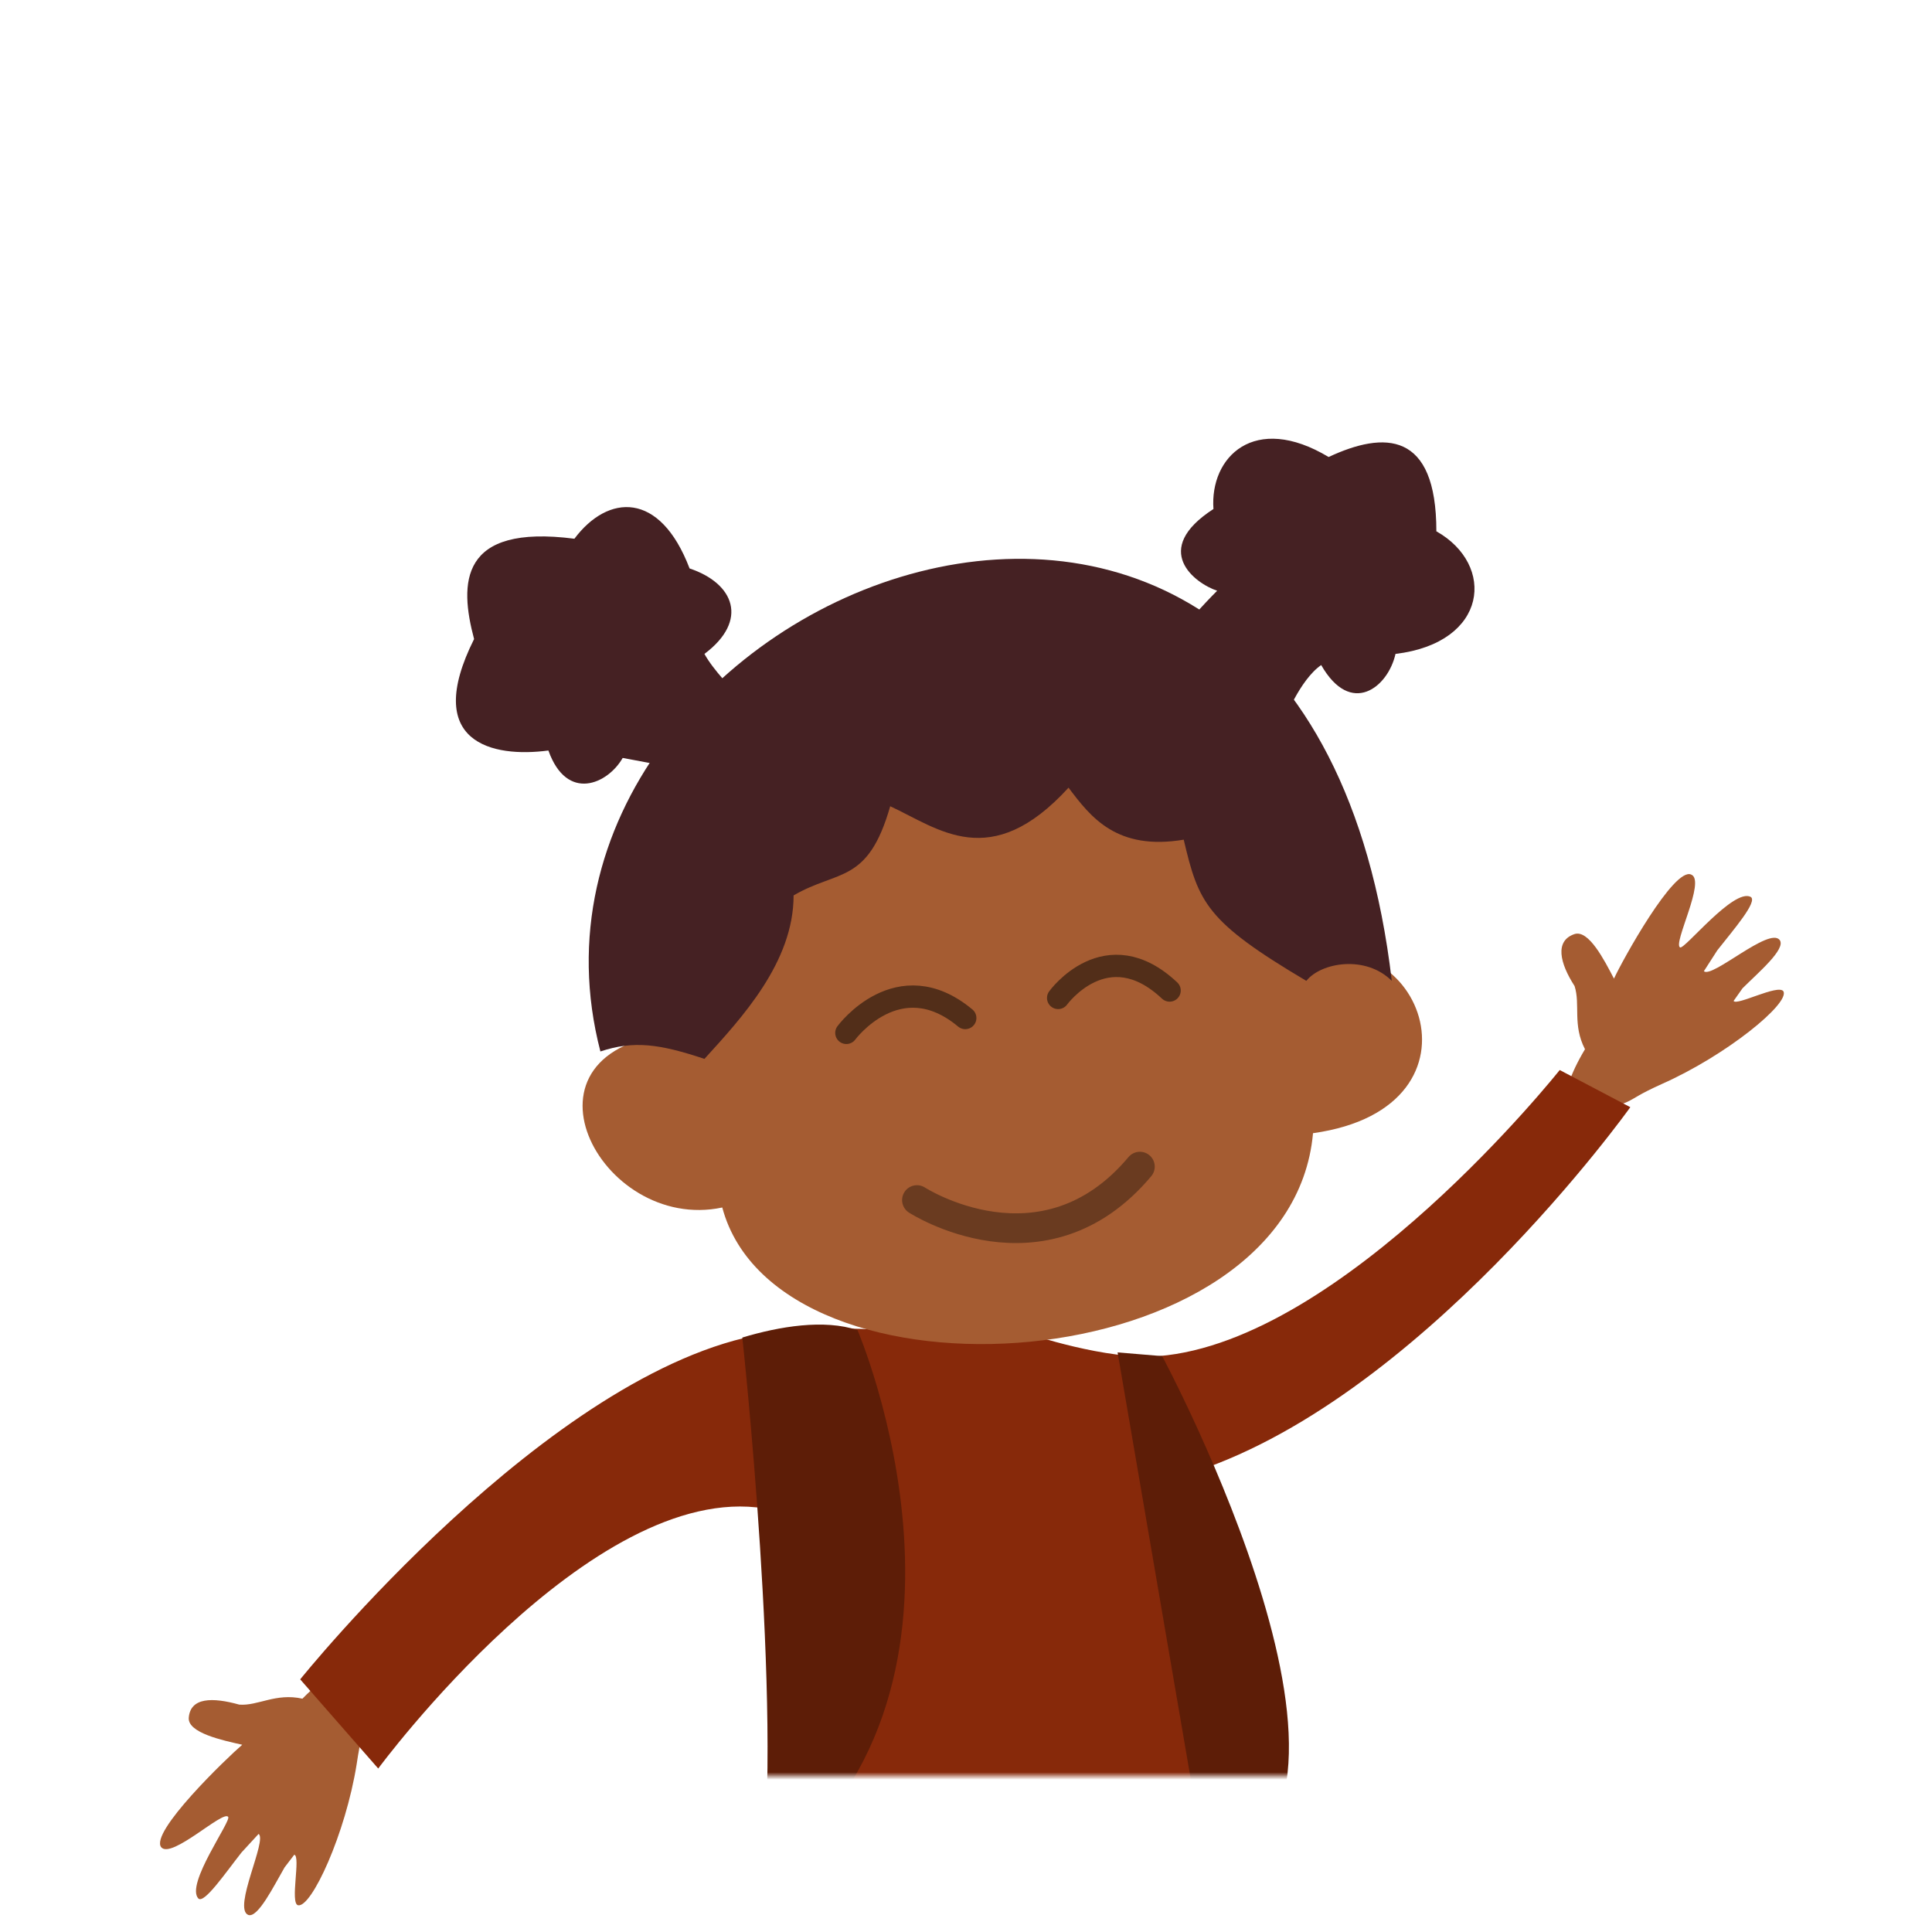 <svg xmlns="http://www.w3.org/2000/svg" fill="none" viewBox="0 0 260 260">
  <g clip-path="url(#clip0)">
    <mask id="a" width="230" height="249" x="15" y="55" mask-type="alpha" maskUnits="userSpaceOnUse">
      <path fill="#C4C4C4" d="M245 55v184H57.5L15 303.5V55h230z"/>
    </mask>
    <g mask="url(#a)">
      <path fill="#A55C32" d="M210.5 150.7l.5-.1c.3-.5-2-2.2 2.3-9.4-1.7-3.3-.6-6-1.4-8.5-2-3.1-2.7-6.1 0-7 1.9-.6 4 3.5 5.3 6 1.1-2.4 8.1-15.1 10.4-14 2 .8-2.5 9.3-1.5 9.8.6.3 7.2-8 9.5-6.8 1 .6-2.3 4.4-4.5 7.2l-1.8 2.8c1.1 1 8.8-6 10.2-4.2.9 1.2-2.9 4.4-5 6.5l-1.2 1.7c.4.7 6-2.3 6.7-1.3.9 1.6-7.6 8.6-16.4 12.5-6.2 2.8-1.7 1.9-12.6 4.7h-.5zM49.2 223.4v.5c-.3.5-2.6-1.3-8.5 4.7-3.6-.8-6 1-8.5.8-3.6-1-6.6-1-6.8 1.8-.1 2 4.5 3 7.2 3.6-2.1 1.8-12.5 11.8-10.9 13.8 1.4 1.6 8.3-5 9-4.1.5.5-5.8 9.1-4 11 .8.7 3.6-3.4 5.8-6.2l2.3-2.5c1.2.8-3.5 10-1.4 10.9 1.3.5 3.5-4 4.9-6.4l1.3-1.7c.9.2-.6 6.5.5 6.8 1.8.4 6.4-9.6 7.9-19 1-6.8 1.3-2.2 1.2-13.5v-.5z"/>
      <path fill="#87290A" d="M40.4 226s33.5-41.7 62.5-46.5c9.8-1.6 22 0 22 0h13.5s10.6 3.6 17.5 3c25-2 54-38.5 54-38.5l9.5 5s-28.5 40-60 49.5c-3.5 39.5 12 103.5 12 103.5l-72-5.5s12.5-78.5 3.5-93.5c-23.4-3.8-52 35-52 35l-10.5-12z"/>
      <path fill="#5D1D07" d="M99.9 180c5-1.5 11-2.5 15.5-1 0 0 21 49-13 74 3-22.5-2.5-73-2.5-73zM156.4 182.5s34 63.5 6 69.5l-12-70 6 .5z"/>
      <path fill="#A55C32" d="M97.2 162.5c7.5 28 76.5 23.5 79.5-10 25-3.5 14-30.5-3-23C154.7 63 89.2 84 91.2 139c-23.5 2-10.5 27 6 23.5z"/>
      <path fill="#452123" d="M175.8 132c2-2.5 8-3.5 11.5 0-11.5-98-122.5-52-106.5 9.5 4.5-1.5 8-1 14 1 5-5.5 12-13 12-22 6-3.5 10-1.5 13-12 6.5 3 13.5 9 24-2.5 3 4 6.5 8.5 15.5 7 2 8.5 3 11 16.5 19z"/>
      <path fill="#452123" d="M177.8 89.5c-2.9 2-5 7.5-5 7.5-5.1-2.7-13-11.6-13.5-12-.4-.4 2.9-3.9 4.5-5.5-3-1-9-5.5-.5-11-.5-7 5.5-13 15.5-7 7.5-3.5 14.5-3.5 14.5 10 8 4.5 7 15-5.5 16.5-1 4.5-6 8.5-10 1.5zM94.8 88c1.2 2.2 4 5 4 5l-7 10.5-8-1.5c-2 3.5-7.5 6-10-1-7.5 1-17-1-10-15-2-7.5-2-15.5 13.5-13.5 4.5-6 11.5-6.5 15.5 4 6 2 8 7 2 11.5z"/>
      <path stroke="#6A3B20" stroke-linecap="round" stroke-linejoin="round" stroke-width="4" d="M123.4 161.5s17 11 30-4.5"/>
      <path stroke="#522E19" stroke-linecap="round" stroke-linejoin="round" stroke-width="3" d="M113.9 139s7-9.5 16-2M142.4 134.3s6.5-9 15-1"/>
    </g>
  </g>
  <defs>
    <clipPath id="clip0">
      <path fill="#fff" d="M0 0h260v260H0z"/>
    </clipPath>
  </defs>
</svg>